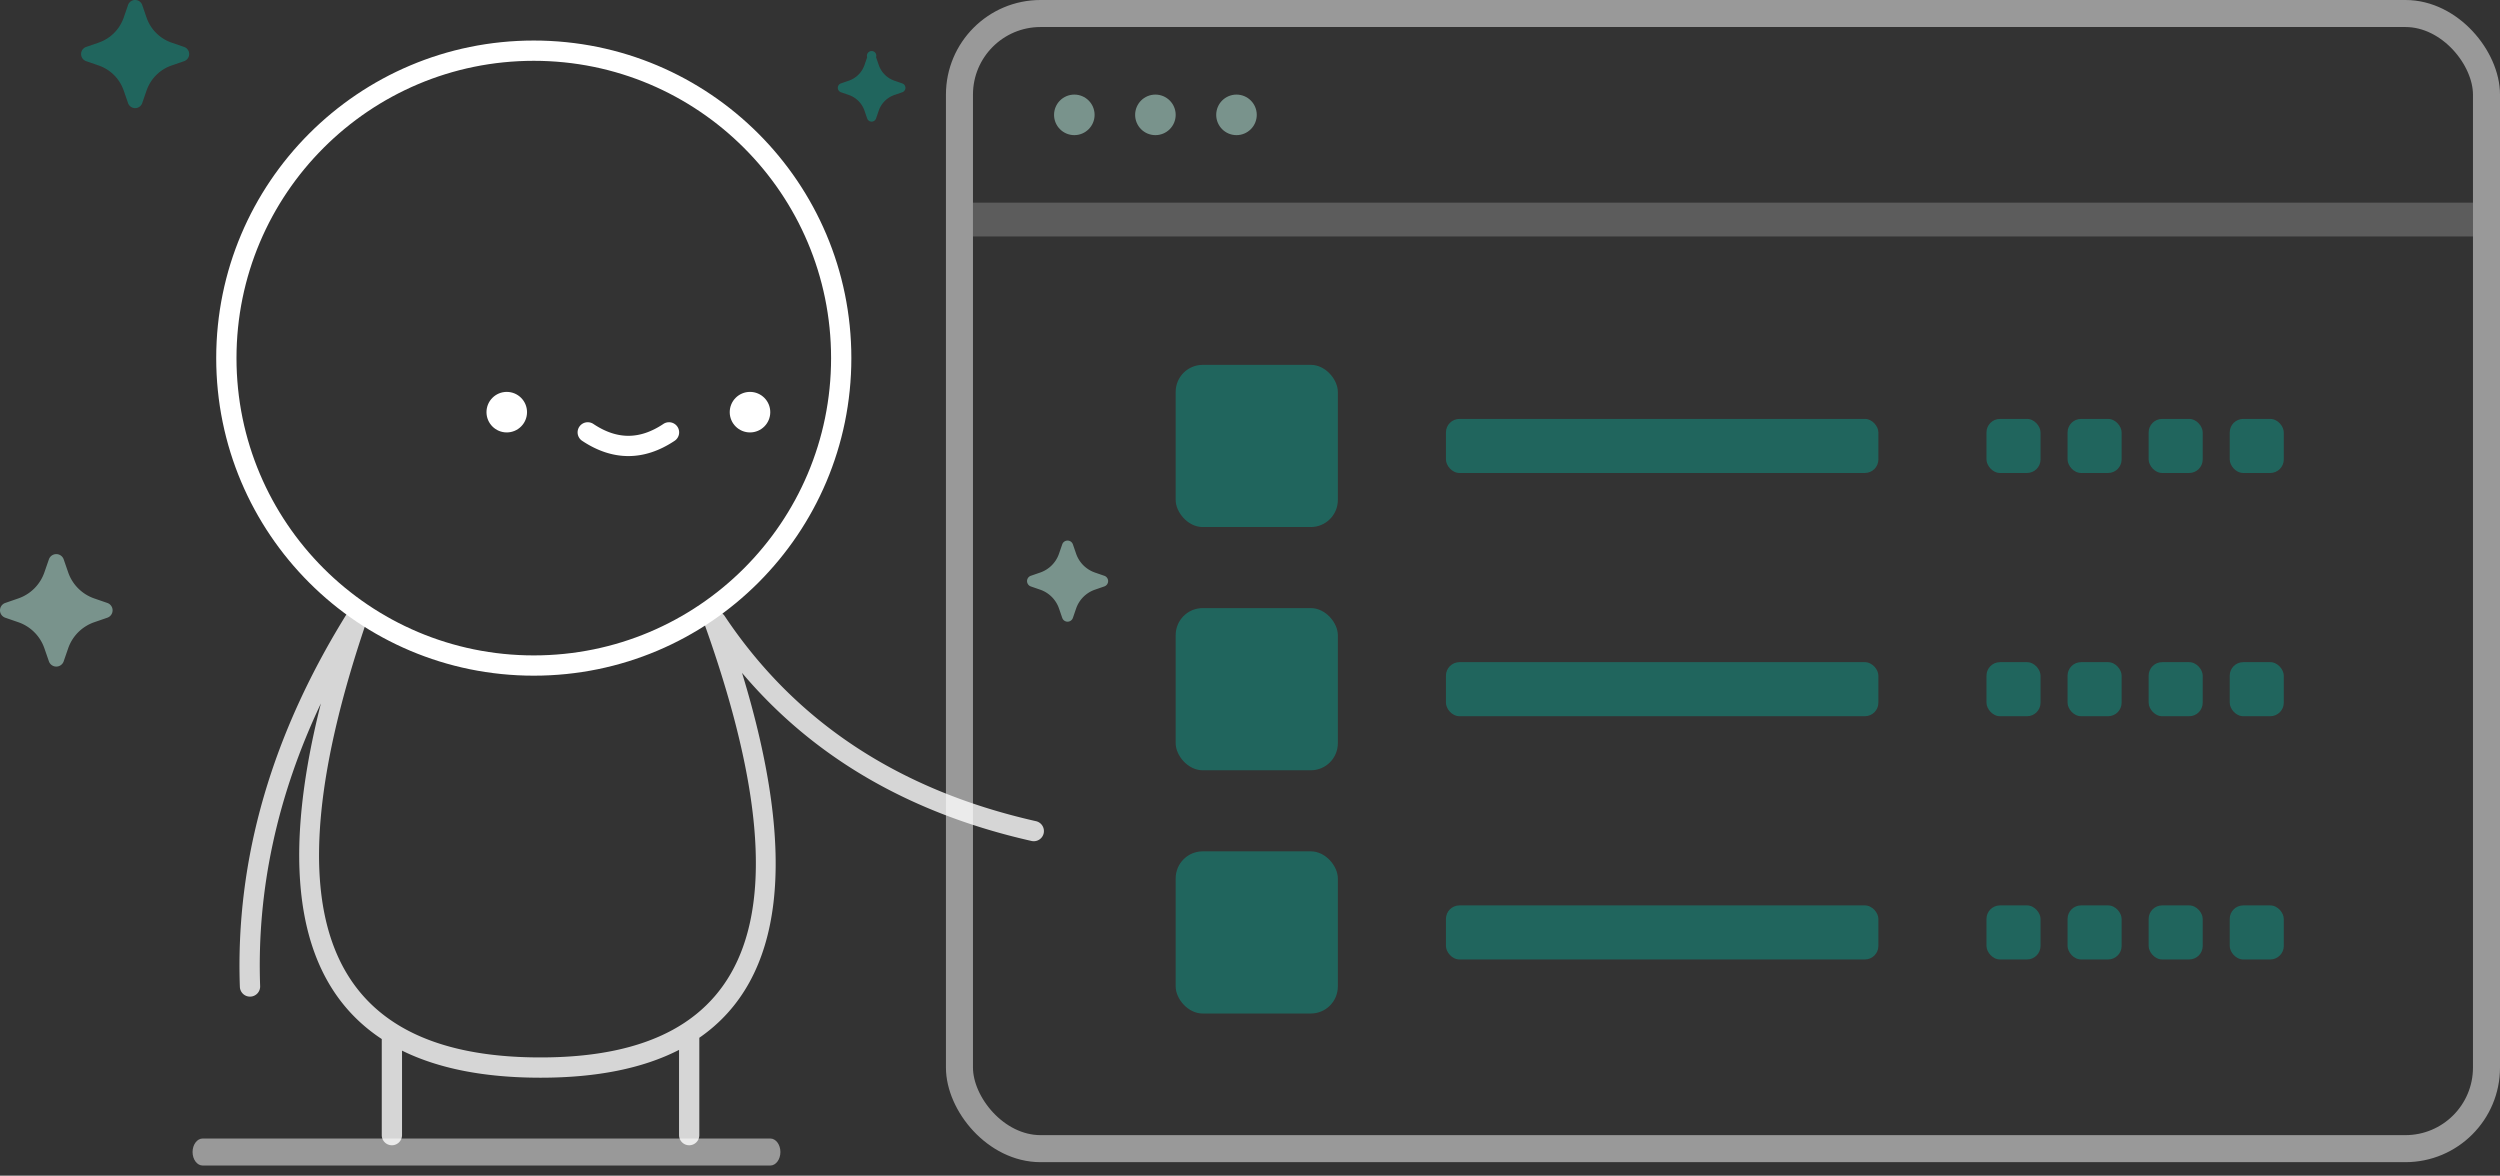 <svg xmlns="http://www.w3.org/2000/svg" width="185" height="87" viewBox="0 0 185 87">
    <rect x="0" y="0" width="185" height="87" fill="#333333" stroke="none"/>
    <g fill="none" fill-rule="evenodd">
        <g>
            <rect width="113" height="84" x="71" y="1" stroke="#FFF" stroke-opacity=".5" stroke-width="2" rx="6"/>
            <path stroke="#FFF" stroke-opacity=".2" stroke-width="1.5" d="M72.75 15.75h109.5v1H72.75z"/>
            <path fill="#FFF" fill-rule="nonzero" d="M51.75 76.795c6.27-4.333 7.319-13.398 3.16-27.003 5.287 6.26 12.436 10.41 21.425 12.44a.75.75 0 0 0 .33-1.464c-10.15-2.292-17.817-7.349-23.041-15.184a.748.748 0 0 0-.183-.19l-.237-.653-1.408.518C59.975 67.505 56.024 78.25 40 78.25c-16.04 0-20.31-10.59-12.796-32.492a.75.75 0 0 0-1.339-.658c-5.744 9.124-8.453 18.437-8.115 27.927a.75.75 0 1 0 1.5-.054c-.253-7.065 1.244-14.037 4.497-20.922-3.156 12.45-1.657 20.785 4.503 24.838V84a.75.75 0 1 0 1.5 0v-6.254c2.699 1.333 6.115 2.004 10.25 2.004 4.165 0 7.581-.69 10.25-2.06V84a.75.75 0 1 0 1.5 0v-7.205z" opacity=".8"/>
            <path fill="#FFF" fill-rule="nonzero" d="M39.5 48.5c12.15 0 22-9.85 22-22s-9.85-22-22-22-22 9.85-22 22 9.85 22 22 22zm0 1.5C26.521 50 16 39.479 16 26.5S26.521 3 39.5 3 63 13.521 63 26.5 52.479 50 39.5 50z"/>
            <path fill="#FFF" fill-rule="nonzero" d="M43.084 32.624c2.252 1.501 4.58 1.501 6.832 0a.75.75 0 1 0-.832-1.248c-1.748 1.165-3.42 1.165-5.168 0a.75.75 0 1 0-.832 1.248z"/>
            <path fill="#FFF" fill-rule="nonzero" d="M15 86.25h42c.414 0 .75-.448.75-1s-.336-1-.75-1H15c-.414 0-.75.448-.75 1s.336 1 .75 1z" opacity=".5"/>
            <path fill="#0F9989" d="M13.626 3.475l-.928-.32a2.992 2.992 0 0 1-1.853-1.853l-.32-.928a.555.555 0 0 0-1.05 0l-.32.928c-.3.87-.984 1.553-1.855 1.853l-.926.32a.556.556 0 0 0 0 1.05l.926.32c.871.301 1.555.984 1.855 1.855l.32.926a.555.555 0 0 0 1.05 0l.32-.926c.3-.871.983-1.554 1.853-1.855l.928-.32a.556.556 0 0 0 0-1.05M66.766 6.172l-.58-.2a1.872 1.872 0 0 1-1.158-1.159l-.2-.58a.346.346 0 1 0-.656 0l-.2.58a1.87 1.87 0 0 1-1.16 1.158l-.579.2a.346.346 0 0 0 0 .656l.58.2a1.87 1.87 0 0 1 1.158 1.16l.2.579a.347.347 0 0 0 .656 0l.2-.58c.189-.544.615-.97 1.159-1.158l.58-.2a.346.346 0 0 0 0-.656" opacity=".5"/>
            <path fill="#C1F5E6" d="M7.94 44.618l-.965-.333a3.118 3.118 0 0 1-1.93-1.931l-.333-.964a.58.58 0 0 0-1.093 0l-.334.964a3.117 3.117 0 0 1-1.93 1.93l-.965.334a.578.578 0 0 0 0 1.093l.965.333a3.12 3.12 0 0 1 1.93 1.93l.334.965a.579.579 0 0 0 1.093 0l.333-.964a3.121 3.121 0 0 1 1.93-1.931l.965-.333a.577.577 0 0 0 0-1.093M81.72 42.608l-.696-.24a2.25 2.25 0 0 1-1.391-1.392l-.24-.695a.417.417 0 0 0-.787 0l-.24.695a2.248 2.248 0 0 1-1.39 1.392l-.696.24a.418.418 0 0 0 0 .788l.695.24a2.247 2.247 0 0 1 1.391 1.392l.24.696a.417.417 0 0 0 .788 0l.239-.696a2.249 2.249 0 0 1 1.39-1.391l.696-.241a.416.416 0 0 0 0-.788" opacity=".5"/>
            <circle cx="37.5" cy="30.5" r="1.5" fill="#FFF"/>
            <circle cx="55.5" cy="30.5" r="1.5" fill="#FFF"/>
        </g>
        <g transform="translate(78 7)">
            <g fill="#0F9989" transform="translate(9 20)">
                <rect width="4" height="4" x="60" y="4" fill-opacity=".5" rx="1"/>
                <rect width="4" height="4" x="66" y="4" fill-opacity=".5" rx="1"/>
                <rect width="4" height="4" x="72" y="4" fill-opacity=".5" rx="1"/>
                <rect width="4" height="4" x="78" y="4" fill-opacity=".5" rx="1"/>
                <rect width="4" height="4" x="60" y="22" fill-opacity=".5" rx="1"/>
                <rect width="4" height="4" x="66" y="22" fill-opacity=".5" rx="1"/>
                <rect width="4" height="4" x="72" y="22" fill-opacity=".5" rx="1"/>
                <rect width="4" height="4" x="78" y="22" fill-opacity=".5" rx="1"/>
                <rect width="4" height="4" x="60" y="40" fill-opacity=".5" rx="1"/>
                <rect width="4" height="4" x="66" y="40" fill-opacity=".5" rx="1"/>
                <rect width="4" height="4" x="72" y="40" fill-opacity=".5" rx="1"/>
                <rect width="4" height="4" x="78" y="40" fill-opacity=".5" rx="1"/>
                <rect width="12" height="12" fill-opacity=".5" rx="2"/>
                <rect width="12" height="12" y="18" fill-opacity=".5" rx="2"/>
                <rect width="12" height="12" y="36" fill-opacity=".5" rx="2"/>
                <rect width="32" height="4" x="20" y="4" opacity=".5" rx="1"/>
                <rect width="32" height="4" x="20" y="22" opacity=".5" rx="1"/>
                <rect width="32" height="4" x="20" y="40" opacity=".5" rx="1"/>
            </g>
            <circle cx="1.5" cy="1.5" r="1.5" fill="#C1F5E6" opacity=".5"/>
            <circle cx="7.5" cy="1.5" r="1.5" fill="#C1F5E6" opacity=".5"/>
            <circle cx="13.5" cy="1.5" r="1.5" fill="#C1F5E6" opacity=".5"/>
        </g>
    </g>
</svg>
